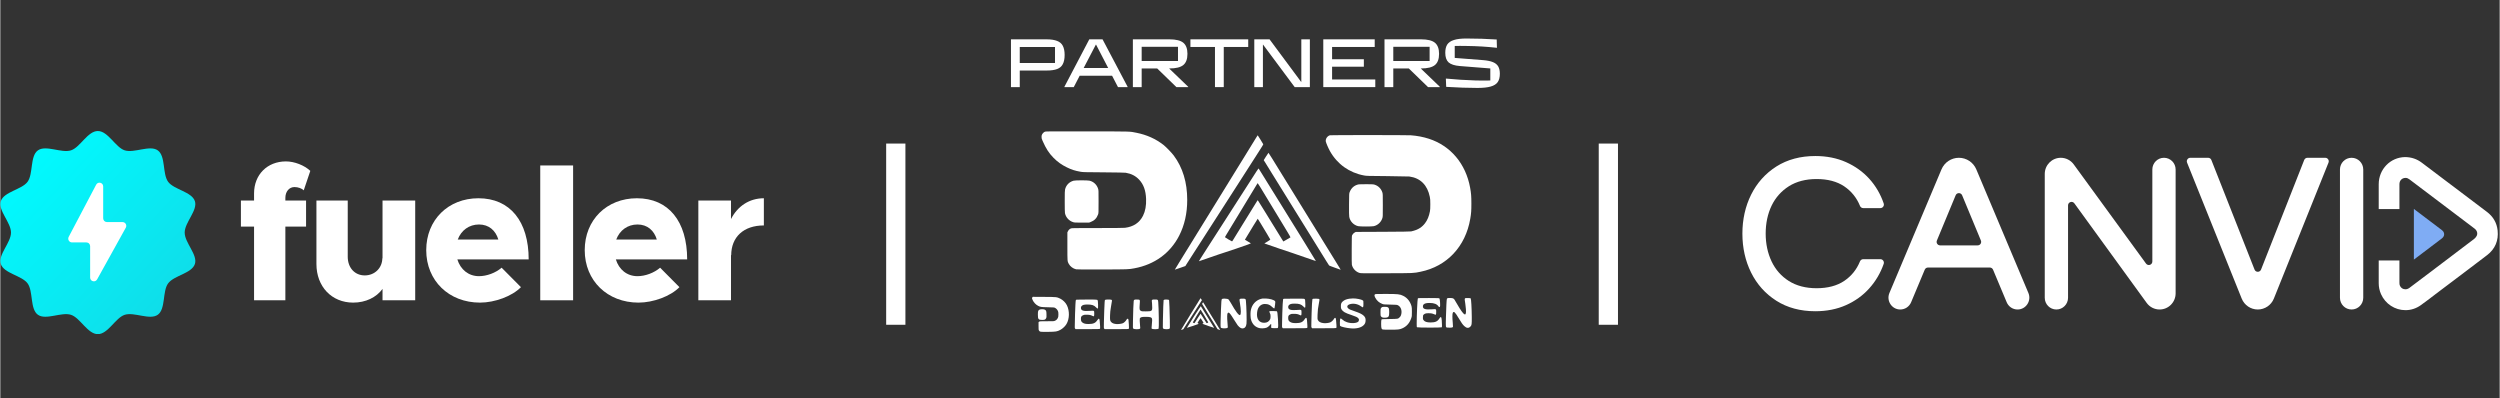 <svg xmlns="http://www.w3.org/2000/svg" xmlns:xlink="http://www.w3.org/1999/xlink" width="628" zoomAndPan="magnify" viewBox="0 0 470.88 75" height="100" preserveAspectRatio="xMidYMid meet" version="1.0"><rect x="0" y="0" width="470.88" height="75" fill="#333333" stroke="none"/><defs><g/><clipPath id="b378f875e4"><path d="M 249 25 L 277.477 25 L 277.477 52 L 249 52 Z M 249 25 " clip-rule="nonzero"/></clipPath><clipPath id="2a01359de5"><path d="M 258 55 L 266 55 L 266 62.969 L 258 62.969 Z M 258 55 " clip-rule="nonzero"/></clipPath><clipPath id="011d9b3bbb"><path d="M 194.25 55 L 202 55 L 202 62.969 L 194.25 62.969 Z M 194.25 55 " clip-rule="nonzero"/></clipPath><clipPath id="5551faa75c"><path d="M 272 56 L 277.477 56 L 277.477 62 L 272 62 Z M 272 56 " clip-rule="nonzero"/></clipPath><clipPath id="54a0694d3c"><path d="M 222 56 L 227 56 L 227 62.969 L 222 62.969 Z M 222 56 " clip-rule="nonzero"/></clipPath><clipPath id="becc20d64c"><path d="M 202 56 L 208 56 L 208 62.969 L 202 62.969 Z M 202 56 " clip-rule="nonzero"/></clipPath><clipPath id="1d9ea80da1"><path d="M 207 56 L 213 56 L 213 62.969 L 207 62.969 Z M 207 56 " clip-rule="nonzero"/></clipPath><clipPath id="7f0919ddd7"><path d="M 213 56 L 219 56 L 219 62.969 L 213 62.969 Z M 213 56 " clip-rule="nonzero"/></clipPath><clipPath id="6d945ecf46"><path d="M 219 56 L 221 56 L 221 62.969 L 219 62.969 Z M 219 56 " clip-rule="nonzero"/></clipPath><clipPath id="3efb2ae160"><path d="M 226 56 L 230 56 L 230 62.969 L 226 62.969 Z M 226 56 " clip-rule="nonzero"/></clipPath><clipPath id="db96c70004"><path d="M 131 37 L 143.965 37 L 143.965 57 L 131 57 Z M 131 37 " clip-rule="nonzero"/></clipPath><clipPath id="0ea55e3d4f"><path d="M 0 24.684 L 37 24.684 L 37 62.926 L 0 62.926 Z M 0 24.684 " clip-rule="nonzero"/></clipPath><clipPath id="91168e3e15"><path d="M 18.375 24.684 C 20.293 24.684 21.699 27.766 23.43 28.324 C 25.227 28.902 28.18 27.254 29.672 28.336 C 31.184 29.43 30.516 32.742 31.613 34.246 C 32.699 35.73 36.078 36.117 36.66 37.902 C 37.223 39.629 34.734 41.906 34.734 43.816 C 34.734 45.727 37.223 48.008 36.66 49.73 C 36.078 51.52 32.699 51.902 31.613 53.391 C 30.512 54.891 31.184 58.207 29.672 59.297 C 28.18 60.379 25.227 58.73 23.43 59.312 C 21.699 59.871 20.293 62.953 18.375 62.953 C 16.453 62.953 15.047 59.871 13.316 59.312 C 11.52 58.73 8.566 60.379 7.074 59.297 C 5.566 58.203 6.234 54.891 5.137 53.391 C 4.047 51.902 0.672 51.52 0.09 49.73 C -0.473 48.008 2.012 45.727 2.012 43.816 C 2.012 41.906 -0.473 39.629 0.09 37.902 C 0.672 36.117 4.047 35.73 5.137 34.246 C 6.234 32.742 5.566 29.43 7.074 28.336 C 8.57 27.254 11.523 28.902 13.316 28.324 C 15.047 27.766 16.453 24.684 18.375 24.684 Z M 18.375 24.684 " clip-rule="nonzero"/></clipPath><linearGradient x1="-3.8" gradientTransform="matrix(0.26, 0, 0, 0.26, 0.005, 24.684)" y1="4.033" x2="145.725" gradientUnits="userSpaceOnUse" y2="144.179" id="6e39c79d5a"><stop stop-opacity="1" stop-color="rgb(0%, 98.399%, 100%)" offset="0"/><stop stop-opacity="1" stop-color="rgb(0.027%, 98.344%, 99.959%)" offset="0.125"/><stop stop-opacity="1" stop-color="rgb(0.119%, 98.166%, 99.826%)" offset="0.141"/><stop stop-opacity="1" stop-color="rgb(0.249%, 97.919%, 99.641%)" offset="0.156"/><stop stop-opacity="1" stop-color="rgb(0.378%, 97.67%, 99.457%)" offset="0.172"/><stop stop-opacity="1" stop-color="rgb(0.508%, 97.421%, 99.272%)" offset="0.188"/><stop stop-opacity="1" stop-color="rgb(0.636%, 97.174%, 99.088%)" offset="0.203"/><stop stop-opacity="1" stop-color="rgb(0.766%, 96.925%, 98.903%)" offset="0.219"/><stop stop-opacity="1" stop-color="rgb(0.896%, 96.677%, 98.718%)" offset="0.234"/><stop stop-opacity="1" stop-color="rgb(1.024%, 96.429%, 98.534%)" offset="0.25"/><stop stop-opacity="1" stop-color="rgb(1.154%, 96.181%, 98.349%)" offset="0.266"/><stop stop-opacity="1" stop-color="rgb(1.283%, 95.932%, 98.164%)" offset="0.281"/><stop stop-opacity="1" stop-color="rgb(1.411%, 95.685%, 97.98%)" offset="0.297"/><stop stop-opacity="1" stop-color="rgb(1.541%, 95.436%, 97.795%)" offset="0.312"/><stop stop-opacity="1" stop-color="rgb(1.671%, 95.189%, 97.61%)" offset="0.328"/><stop stop-opacity="1" stop-color="rgb(1.799%, 94.94%, 97.426%)" offset="0.344"/><stop stop-opacity="1" stop-color="rgb(1.929%, 94.691%, 97.241%)" offset="0.359"/><stop stop-opacity="1" stop-color="rgb(2.058%, 94.444%, 97.057%)" offset="0.375"/><stop stop-opacity="1" stop-color="rgb(2.187%, 94.196%, 96.872%)" offset="0.391"/><stop stop-opacity="1" stop-color="rgb(2.316%, 93.947%, 96.687%)" offset="0.406"/><stop stop-opacity="1" stop-color="rgb(2.446%, 93.7%, 96.503%)" offset="0.422"/><stop stop-opacity="1" stop-color="rgb(2.574%, 93.451%, 96.318%)" offset="0.438"/><stop stop-opacity="1" stop-color="rgb(2.704%, 93.202%, 96.133%)" offset="0.453"/><stop stop-opacity="1" stop-color="rgb(2.834%, 92.955%, 95.949%)" offset="0.469"/><stop stop-opacity="1" stop-color="rgb(2.962%, 92.706%, 95.764%)" offset="0.484"/><stop stop-opacity="1" stop-color="rgb(3.091%, 92.458%, 95.58%)" offset="0.491"/><stop stop-opacity="1" stop-color="rgb(3.157%, 92.334%, 95.488%)" offset="0.5"/><stop stop-opacity="1" stop-color="rgb(3.221%, 92.21%, 95.395%)" offset="0.509"/><stop stop-opacity="1" stop-color="rgb(3.287%, 92.087%, 95.303%)" offset="0.516"/><stop stop-opacity="1" stop-color="rgb(3.351%, 91.962%, 95.21%)" offset="0.531"/><stop stop-opacity="1" stop-color="rgb(3.479%, 91.713%, 95.026%)" offset="0.547"/><stop stop-opacity="1" stop-color="rgb(3.609%, 91.466%, 94.841%)" offset="0.562"/><stop stop-opacity="1" stop-color="rgb(3.738%, 91.217%, 94.656%)" offset="0.578"/><stop stop-opacity="1" stop-color="rgb(3.867%, 90.97%, 94.472%)" offset="0.594"/><stop stop-opacity="1" stop-color="rgb(3.996%, 90.721%, 94.287%)" offset="0.609"/><stop stop-opacity="1" stop-color="rgb(4.126%, 90.472%, 94.102%)" offset="0.625"/><stop stop-opacity="1" stop-color="rgb(4.254%, 90.225%, 93.918%)" offset="0.641"/><stop stop-opacity="1" stop-color="rgb(4.384%, 89.977%, 93.733%)" offset="0.656"/><stop stop-opacity="1" stop-color="rgb(4.514%, 89.728%, 93.55%)" offset="0.672"/><stop stop-opacity="1" stop-color="rgb(4.642%, 89.481%, 93.365%)" offset="0.688"/><stop stop-opacity="1" stop-color="rgb(4.771%, 89.232%, 93.181%)" offset="0.703"/><stop stop-opacity="1" stop-color="rgb(4.901%, 88.983%, 92.996%)" offset="0.719"/><stop stop-opacity="1" stop-color="rgb(5.029%, 88.736%, 92.812%)" offset="0.734"/><stop stop-opacity="1" stop-color="rgb(5.159%, 88.487%, 92.627%)" offset="0.75"/><stop stop-opacity="1" stop-color="rgb(5.289%, 88.239%, 92.442%)" offset="0.766"/><stop stop-opacity="1" stop-color="rgb(5.417%, 87.991%, 92.258%)" offset="0.781"/><stop stop-opacity="1" stop-color="rgb(5.547%, 87.743%, 92.073%)" offset="0.797"/><stop stop-opacity="1" stop-color="rgb(5.676%, 87.494%, 91.888%)" offset="0.812"/><stop stop-opacity="1" stop-color="rgb(5.806%, 87.247%, 91.704%)" offset="0.828"/><stop stop-opacity="1" stop-color="rgb(5.934%, 86.998%, 91.519%)" offset="0.844"/><stop stop-opacity="1" stop-color="rgb(6.064%, 86.751%, 91.335%)" offset="0.859"/><stop stop-opacity="1" stop-color="rgb(6.194%, 86.502%, 91.15%)" offset="0.875"/><stop stop-opacity="1" stop-color="rgb(4.878%, 82.588%, 90.028%)" offset="0.879"/><stop stop-opacity="1" stop-color="rgb(3.499%, 78.799%, 89%)" offset="0.883"/><stop stop-opacity="1" stop-color="rgb(3.499%, 78.799%, 89%)" offset="0.891"/><stop stop-opacity="1" stop-color="rgb(3.499%, 78.799%, 89%)" offset="0.906"/><stop stop-opacity="1" stop-color="rgb(3.499%, 78.799%, 89%)" offset="0.938"/><stop stop-opacity="1" stop-color="rgb(3.499%, 78.799%, 89%)" offset="1"/></linearGradient><clipPath id="53f010cae4"><path d="M 328.207 29.395 L 355 29.395 L 355 58.637 L 328.207 58.637 Z M 328.207 29.395 " clip-rule="nonzero"/></clipPath><clipPath id="384314eb44"><path d="M 355 29.395 L 383 29.395 L 383 58.637 L 355 58.637 Z M 355 29.395 " clip-rule="nonzero"/></clipPath><clipPath id="c4a9f04fd6"><path d="M 385 29.395 L 410 29.395 L 410 58.637 L 385 58.637 Z M 385 29.395 " clip-rule="nonzero"/></clipPath><clipPath id="419379725e"><path d="M 411 29.395 L 439 29.395 L 439 58.637 L 411 58.637 Z M 411 29.395 " clip-rule="nonzero"/></clipPath><clipPath id="67b6787ad5"><path d="M 440 29.395 L 446 29.395 L 446 58.637 L 440 58.637 Z M 440 29.395 " clip-rule="nonzero"/></clipPath><clipPath id="1946d75a72"><path d="M 448 29.395 L 470.527 29.395 L 470.527 58.637 L 448 58.637 Z M 448 29.395 " clip-rule="nonzero"/></clipPath></defs><path fill="#ffffff" d="M 196.828 24.801 C 196.617 24.879 196.387 25.094 196.262 25.332 C 196.191 25.469 196.168 25.578 196.168 25.801 C 196.168 26.062 196.191 26.148 196.371 26.555 C 197.008 28 197.562 28.859 198.414 29.723 C 199.195 30.512 199.938 31.043 200.93 31.527 C 201.812 31.961 202.469 32.172 203.48 32.352 C 203.961 32.441 204.148 32.445 207.871 32.469 C 210.422 32.492 211.852 32.516 212.031 32.547 C 213.09 32.73 213.875 33.133 214.543 33.836 C 215.387 34.73 215.805 35.883 215.863 37.488 C 215.91 38.73 215.719 39.773 215.285 40.645 C 214.629 41.957 213.48 42.723 211.883 42.918 C 211.633 42.945 209.926 42.965 206.68 42.965 C 202.098 42.965 201.844 42.969 201.684 43.043 C 201.434 43.156 201.262 43.32 201.145 43.559 L 201.035 43.773 L 201.035 46.387 C 201.035 49.262 201.031 49.215 201.289 49.699 C 201.559 50.199 202.121 50.625 202.684 50.738 C 202.84 50.773 204.234 50.781 207.582 50.77 C 212.543 50.754 212.555 50.754 213.66 50.547 C 217.453 49.844 220.41 47.691 222.094 44.406 C 223.105 42.43 223.613 40.188 223.613 37.66 C 223.613 34.355 222.762 31.562 221.074 29.297 C 220.68 28.77 219.641 27.699 219.152 27.312 C 217.688 26.164 216.004 25.402 214.039 25.012 C 212.73 24.746 213.258 24.762 204.758 24.754 C 197.984 24.742 196.98 24.746 196.828 24.801 Z M 196.828 24.801 " fill-opacity="1" fill-rule="nonzero"/><g clip-path="url(#b378f875e4)"><path fill="#ffffff" d="M 250.496 25.484 C 250.004 25.633 249.66 26.141 249.715 26.625 C 249.742 26.863 250.195 27.922 250.508 28.477 C 251.871 30.918 254.148 32.547 256.934 33.059 C 257.395 33.148 257.586 33.152 261.281 33.18 C 263.492 33.203 265.285 33.234 265.465 33.254 C 267.535 33.535 268.871 34.867 269.316 37.09 C 269.395 37.484 269.414 37.684 269.41 38.492 C 269.41 39.207 269.391 39.523 269.34 39.816 C 269.164 40.738 268.875 41.445 268.43 42.035 C 268.133 42.43 267.848 42.695 267.453 42.957 C 267 43.25 266.586 43.41 265.805 43.598 C 265.668 43.633 264.102 43.652 260.488 43.672 L 255.367 43.695 L 255.195 43.789 C 254.984 43.898 254.789 44.102 254.688 44.297 C 254.617 44.434 254.613 44.645 254.602 47.062 C 254.594 48.781 254.605 49.746 254.633 49.879 C 254.785 50.578 255.359 51.199 256.055 51.414 C 256.328 51.496 256.406 51.496 261.16 51.48 C 266.465 51.465 266.191 51.477 267.574 51.195 C 272.531 50.184 276.047 46.445 276.934 41.238 C 277.113 40.195 277.148 39.715 277.148 38.324 C 277.145 36.953 277.105 36.453 276.914 35.375 C 276.102 30.863 273.238 27.461 269.133 26.137 C 268.086 25.797 266.934 25.578 265.734 25.488 C 265.051 25.438 250.656 25.434 250.496 25.484 Z M 250.496 25.484 " fill-opacity="1" fill-rule="nonzero"/></g><path fill="#ffffff" d="M 236.789 25.625 C 236.676 25.816 235.785 27.262 235.254 28.121 C 235.004 28.523 234.535 29.285 234.211 29.816 C 233.883 30.34 233.34 31.227 232.996 31.781 C 232.035 33.34 230.594 35.676 229.801 36.965 C 229.531 37.398 228.832 38.527 228.254 39.473 C 227.039 41.438 226.195 42.809 225.492 43.945 C 225.227 44.383 224.707 45.223 224.344 45.809 C 223.98 46.391 223.512 47.152 223.297 47.5 C 223.086 47.844 222.543 48.727 222.09 49.461 C 221.637 50.191 221.273 50.797 221.277 50.805 C 221.289 50.809 221.734 50.656 222.273 50.469 L 223.258 50.125 L 223.59 49.602 C 223.773 49.316 224.156 48.727 224.43 48.289 C 225.059 47.316 225.766 46.215 226.246 45.473 C 226.445 45.164 227.098 44.148 227.695 43.215 C 228.293 42.281 229.531 40.355 230.449 38.93 C 231.363 37.504 232.273 36.082 232.477 35.773 C 232.676 35.465 233.184 34.672 233.605 34.016 C 234.355 32.844 234.707 32.293 235.711 30.734 C 237.496 27.961 237.957 27.23 237.941 27.184 C 237.902 27.09 236.945 25.535 236.906 25.508 C 236.891 25.496 236.836 25.551 236.789 25.625 Z M 236.789 25.625 " fill-opacity="1" fill-rule="nonzero"/><path fill="#ffffff" d="M 238.457 29.48 L 238.027 30.172 L 238.488 30.914 C 238.738 31.32 239.211 32.086 239.539 32.617 C 239.867 33.145 240.332 33.887 240.566 34.27 C 240.801 34.648 241.289 35.438 241.652 36.023 C 242.016 36.609 242.477 37.352 242.676 37.676 C 243.016 38.227 244.086 39.953 245.555 42.316 C 245.91 42.887 246.363 43.625 246.566 43.945 C 246.766 44.27 247.23 45.012 247.59 45.598 C 248.328 46.789 249.098 48.039 249.816 49.191 C 250.082 49.621 250.32 49.992 250.344 50.016 C 250.371 50.047 250.844 50.23 251.395 50.422 C 251.945 50.613 252.43 50.789 252.473 50.809 C 252.531 50.828 252.508 50.766 252.383 50.57 C 252.293 50.422 251.926 49.82 251.562 49.234 C 250.773 47.965 250.074 46.828 249.406 45.742 C 249.141 45.305 248.648 44.508 248.312 43.969 C 246.289 40.695 245.336 39.148 244.996 38.594 C 244.785 38.246 244.316 37.488 243.953 36.902 C 243.59 36.316 243.121 35.551 242.906 35.207 C 242.691 34.859 242 33.734 241.359 32.699 C 240.719 31.664 239.918 30.363 239.574 29.801 C 239.23 29.246 238.934 28.789 238.922 28.789 C 238.906 28.793 238.695 29.105 238.457 29.48 Z M 238.457 29.48 " fill-opacity="1" fill-rule="nonzero"/><path fill="#ffffff" d="M 236.676 32.266 C 235.977 33.355 235.449 34.176 234.734 35.293 C 234.336 35.91 233.848 36.676 233.645 36.984 C 233.445 37.293 232.449 38.844 231.43 40.434 C 230.41 42.02 229.414 43.574 229.215 43.883 C 229.016 44.191 228.355 45.219 227.75 46.16 C 227.145 47.102 226.461 48.176 226.223 48.547 C 225.988 48.914 225.793 49.219 225.805 49.223 C 225.812 49.234 227.863 48.527 229.547 47.934 C 230.133 47.727 230.699 47.543 230.805 47.52 C 230.906 47.5 231.773 47.211 232.727 46.883 C 233.68 46.547 234.719 46.188 235.039 46.078 C 235.352 45.969 235.609 45.871 235.609 45.852 C 235.609 45.84 235.355 45.68 235.047 45.5 C 234.738 45.32 234.48 45.168 234.48 45.16 C 234.48 45.145 234.676 44.824 234.914 44.441 C 235.152 44.055 235.691 43.168 236.109 42.469 C 236.531 41.777 236.887 41.207 236.898 41.207 C 236.914 41.211 237.168 41.609 237.457 42.098 C 237.75 42.586 238.273 43.453 238.625 44.031 C 238.977 44.602 239.262 45.102 239.266 45.129 C 239.27 45.164 239.02 45.34 238.703 45.527 L 238.145 45.859 L 238.309 45.918 C 240.047 46.535 242.422 47.344 243.535 47.699 C 244.043 47.863 245.957 48.523 247.379 49.027 C 247.633 49.113 247.844 49.18 247.852 49.176 C 247.863 49.16 247.555 48.656 245.645 45.578 C 245.02 44.566 244.312 43.43 244.078 43.047 C 243.844 42.668 243.355 41.875 242.988 41.293 C 242.625 40.707 242.117 39.887 241.863 39.473 C 241.605 39.059 241.098 38.238 240.734 37.652 C 240.367 37.07 239.879 36.277 239.645 35.898 C 239.41 35.52 238.953 34.773 238.621 34.246 C 238.289 33.715 237.828 32.965 237.586 32.574 C 237.348 32.18 237.125 31.832 237.09 31.785 C 237.047 31.715 237.004 31.758 236.676 32.266 Z M 237.352 35.215 C 237.586 35.605 238.332 36.84 239.02 37.969 C 239.703 39.094 240.473 40.363 240.734 40.789 C 241.199 41.559 241.562 42.16 242.566 43.816 C 242.859 44.297 243.082 44.703 243.066 44.719 C 243.051 44.738 242.738 44.922 242.375 45.125 L 241.723 45.5 L 241.293 44.809 C 240.699 43.848 239.473 41.859 238.184 39.766 C 236.809 37.531 236.902 37.684 236.844 37.766 C 236.797 37.828 235.887 39.309 234.125 42.168 C 233.895 42.551 233.375 43.387 232.977 44.031 C 232.578 44.672 232.215 45.262 232.176 45.336 C 232.129 45.41 232.07 45.473 232.043 45.473 C 231.969 45.469 230.75 44.746 230.73 44.695 C 230.715 44.648 230.824 44.469 232.707 41.375 C 233.301 40.398 234.211 38.891 234.734 38.031 C 237.07 34.176 236.855 34.52 236.898 34.52 C 236.914 34.52 237.117 34.832 237.352 35.215 Z M 237.352 35.215 " fill-opacity="1" fill-rule="nonzero"/><path fill="#ffffff" d="M 202.211 34.043 C 201.387 34.262 200.793 34.875 200.598 35.691 C 200.547 35.91 200.535 36.32 200.535 37.93 C 200.535 39.156 200.551 39.992 200.578 40.145 C 200.719 40.918 201.332 41.605 202.102 41.848 C 202.379 41.934 202.465 41.941 203.754 41.941 L 205.113 41.941 L 205.41 41.832 C 206.102 41.574 206.559 41.121 206.812 40.414 C 206.91 40.141 206.91 40.137 206.91 37.988 C 206.91 35.883 206.91 35.828 206.816 35.543 C 206.578 34.789 205.965 34.219 205.207 34.039 C 204.836 33.949 202.539 33.953 202.211 34.043 Z M 202.211 34.043 " fill-opacity="1" fill-rule="nonzero"/><path fill="#ffffff" d="M 255.965 34.727 C 255.129 34.875 254.516 35.391 254.207 36.215 C 254.117 36.457 254.113 36.512 254.098 38.512 C 254.09 39.934 254.098 40.645 254.137 40.844 C 254.277 41.688 254.961 42.406 255.812 42.609 C 256.188 42.695 258.387 42.695 258.766 42.609 C 259.52 42.43 260.137 41.855 260.375 41.102 C 260.465 40.82 260.465 40.766 260.465 38.68 C 260.465 36.598 260.461 36.539 260.375 36.254 C 260.156 35.562 259.629 35.027 258.945 34.805 C 258.688 34.719 258.57 34.711 257.414 34.703 C 256.723 34.699 256.07 34.707 255.965 34.727 Z M 255.965 34.727 " fill-opacity="1" fill-rule="nonzero"/><g clip-path="url(#2a01359de5)"><path fill="#ffffff" d="M 258.98 55.457 C 258.844 55.57 258.863 55.742 259.047 56.102 C 259.336 56.648 259.781 57.035 260.352 57.254 C 260.621 57.359 260.68 57.363 261.867 57.387 C 263.043 57.414 263.109 57.418 263.301 57.508 C 263.816 57.762 264.078 58.391 263.961 59.086 C 263.902 59.418 263.809 59.621 263.613 59.797 C 263.309 60.086 263.336 60.082 261.73 60.105 C 260.348 60.125 260.27 60.129 260.211 60.207 C 260.125 60.328 260.129 61.691 260.215 61.859 C 260.344 62.117 260.332 62.113 261.855 62.113 C 263.359 62.113 263.594 62.086 264.09 61.879 C 264.914 61.531 265.488 60.898 265.805 59.98 C 265.941 59.582 265.941 59.578 265.941 58.766 C 265.941 58.102 265.93 57.902 265.867 57.68 C 265.617 56.797 265.07 56.113 264.312 55.738 C 263.668 55.418 263.324 55.379 261.004 55.379 C 259.195 55.379 259.07 55.387 258.98 55.457 Z M 258.98 55.457 " fill-opacity="1" fill-rule="nonzero"/></g><g clip-path="url(#011d9b3bbb)"><path fill="#ffffff" d="M 194.434 56.031 C 194.336 56.16 194.344 56.199 194.492 56.531 C 194.691 56.977 195.105 57.414 195.539 57.629 C 195.957 57.84 196.102 57.859 197.355 57.887 C 198.473 57.91 198.559 57.918 198.715 58.004 C 198.941 58.125 199.129 58.328 199.246 58.578 C 199.324 58.754 199.344 58.859 199.344 59.227 C 199.344 59.594 199.324 59.699 199.246 59.875 C 199.121 60.148 198.969 60.301 198.715 60.422 C 198.512 60.52 198.488 60.523 197.164 60.523 C 195.867 60.523 195.816 60.527 195.707 60.609 L 195.602 60.695 L 195.602 61.414 C 195.602 62.062 195.609 62.145 195.684 62.27 C 195.844 62.531 195.922 62.539 197.395 62.523 C 198.898 62.5 199.082 62.473 199.711 62.145 C 200.113 61.941 200.633 61.449 200.863 61.055 C 201.441 60.07 201.473 58.586 200.945 57.512 C 200.695 57.012 200.199 56.516 199.699 56.27 C 199.027 55.949 199.062 55.949 196.664 55.934 L 194.523 55.922 Z M 194.434 56.031 " fill-opacity="1" fill-rule="nonzero"/></g><path fill="#ffffff" d="M 267.184 56.164 C 267.133 56.172 267.074 56.215 267.055 56.25 C 266.98 56.395 266.844 59.41 266.844 60.965 C 266.844 61.508 266.852 61.609 266.914 61.656 C 267.004 61.734 271.492 61.746 271.57 61.664 C 271.625 61.609 271.625 61.145 271.566 60.355 C 271.512 59.645 271.398 59.562 271.105 60.023 C 270.758 60.566 270.34 60.75 269.477 60.75 C 268.723 60.75 268.34 60.617 268.105 60.273 C 268.016 60.145 268.008 60.09 268.02 59.758 C 268.035 59.391 268.035 59.387 268.188 59.25 C 268.371 59.078 268.59 59.016 269.012 59.012 C 269.5 59 269.805 59.055 270.121 59.199 C 270.395 59.324 270.406 59.324 270.461 59.25 C 270.504 59.195 270.52 59.043 270.52 58.766 C 270.52 58.203 270.539 58.211 269.766 58.27 C 268.43 58.371 267.973 58.215 268.02 57.672 C 268.039 57.496 268.066 57.434 268.172 57.336 C 268.379 57.152 268.711 57.078 269.289 57.078 C 270.148 57.082 270.664 57.289 270.965 57.742 C 271.039 57.859 271.152 57.875 271.23 57.785 C 271.312 57.688 271.227 56.32 271.133 56.227 C 271.07 56.164 270.891 56.156 269.172 56.148 C 268.129 56.145 267.238 56.148 267.184 56.164 Z M 267.184 56.164 " fill-opacity="1" fill-rule="nonzero"/><g clip-path="url(#5551faa75c)"><path fill="#ffffff" d="M 272.66 56.176 C 272.613 56.195 272.555 56.258 272.531 56.309 C 272.477 56.457 272.406 57.812 272.355 59.738 C 272.305 61.68 272.301 61.656 272.574 61.711 C 272.797 61.754 273.434 61.738 273.551 61.688 C 273.609 61.66 273.668 61.598 273.684 61.551 C 273.691 61.5 273.672 61.164 273.637 60.801 C 273.547 59.871 273.551 59.121 273.648 58.934 C 273.824 58.578 274.059 58.781 274.699 59.859 C 275.293 60.844 275.504 61.148 275.809 61.434 C 276.246 61.844 276.629 61.875 276.965 61.527 C 277.215 61.27 277.23 61.125 277.223 59.73 C 277.207 57.965 277.113 56.359 277.02 56.227 C 276.973 56.168 276.895 56.156 276.48 56.156 C 275.793 56.156 275.828 56.082 276.004 57.23 C 276.113 57.953 276.16 58.668 276.117 58.938 C 276.055 59.328 275.902 59.344 275.594 59 C 275.277 58.656 274.633 57.645 274.145 56.758 C 273.926 56.352 273.852 56.277 273.629 56.191 C 273.449 56.129 272.809 56.117 272.66 56.176 Z M 272.66 56.176 " fill-opacity="1" fill-rule="nonzero"/></g><g clip-path="url(#54a0694d3c)"><path fill="#ffffff" d="M 224.273 59.156 C 223.266 60.801 222.441 62.148 222.441 62.164 C 222.441 62.176 222.543 62.148 222.664 62.105 L 222.879 62.023 L 224.633 59.285 L 226.379 56.551 L 226.258 56.363 C 226.195 56.258 226.133 56.176 226.121 56.176 C 226.109 56.176 225.277 57.516 224.273 59.156 Z M 224.273 59.156 " fill-opacity="1" fill-rule="nonzero"/></g><path fill="#ffffff" d="M 237.805 56.242 C 236.84 56.395 236.043 57.066 235.715 58.004 C 235.566 58.434 235.516 58.848 235.539 59.457 C 235.551 59.887 235.582 60.066 235.668 60.336 C 235.918 61.094 236.41 61.59 237.133 61.797 C 237.484 61.902 238.215 61.871 238.555 61.734 C 238.785 61.648 239.082 61.406 239.301 61.117 C 239.426 60.957 239.465 61.043 239.434 61.402 C 239.406 61.711 239.41 61.73 239.5 61.777 C 239.559 61.809 239.797 61.828 240.117 61.828 C 240.578 61.832 240.648 61.824 240.699 61.758 C 240.766 61.66 240.77 61.059 240.711 60.141 C 240.641 59.074 240.586 58.688 240.5 58.641 C 240.418 58.598 239.258 58.582 239.148 58.625 C 239.051 58.664 239.062 58.773 239.199 59.023 C 239.297 59.219 239.312 59.289 239.312 59.625 C 239.312 59.93 239.293 60.035 239.219 60.172 C 239.004 60.578 238.68 60.777 238.195 60.809 C 237.18 60.867 236.621 60.105 236.777 58.867 C 236.832 58.406 236.945 58.082 237.133 57.836 C 237.496 57.355 238.008 57.18 238.668 57.305 C 239.012 57.371 239.309 57.535 239.605 57.832 C 239.859 58.078 240.004 58.152 240.059 58.062 C 240.07 58.039 240.117 57.762 240.156 57.438 C 240.223 56.883 240.223 56.848 240.152 56.738 C 239.996 56.504 239.16 56.262 238.414 56.238 C 238.148 56.23 237.875 56.234 237.805 56.242 Z M 237.805 56.242 " fill-opacity="1" fill-rule="nonzero"/><path fill="#ffffff" d="M 254.152 56.277 C 253.594 56.363 253.211 56.523 252.914 56.789 C 252.637 57.043 252.562 57.219 252.562 57.68 C 252.562 58.039 252.578 58.098 252.676 58.273 C 252.941 58.719 253.359 58.961 254.543 59.348 C 255.391 59.629 255.668 59.758 255.855 59.977 C 255.965 60.102 255.98 60.145 255.961 60.301 C 255.949 60.402 255.906 60.523 255.863 60.574 C 255.566 60.906 254.516 60.977 253.719 60.707 C 253.336 60.578 253.129 60.457 252.816 60.184 C 252.688 60.07 252.555 59.984 252.527 59.992 C 252.414 60.031 252.375 60.223 252.375 60.781 C 252.375 61.23 252.387 61.367 252.438 61.414 C 252.582 61.559 253.566 61.785 254.371 61.859 C 255.453 61.961 256.355 61.75 256.836 61.281 C 257.102 61.023 257.195 60.812 257.219 60.418 C 257.242 59.973 257.141 59.727 256.816 59.438 C 256.512 59.164 256.07 58.953 255.16 58.641 C 254.75 58.504 254.34 58.348 254.254 58.309 C 253.559 57.953 253.617 57.453 254.379 57.277 C 255.051 57.121 255.82 57.297 256.402 57.738 C 256.762 58.016 256.809 57.957 256.809 57.238 C 256.809 56.691 256.809 56.68 256.699 56.598 C 256.461 56.41 255.496 56.215 254.844 56.223 C 254.645 56.227 254.336 56.25 254.152 56.277 Z M 254.152 56.277 " fill-opacity="1" fill-rule="nonzero"/><path fill="#ffffff" d="M 230.176 56.336 C 230.098 56.402 230.074 56.469 230.047 56.805 C 230.004 57.312 229.934 59.148 229.902 60.543 C 229.879 61.762 229.875 61.758 230.156 61.82 C 230.414 61.883 230.953 61.871 231.117 61.801 C 231.293 61.727 231.289 61.766 231.195 60.766 C 231.109 59.824 231.125 59.102 231.238 58.98 C 231.285 58.93 231.355 58.895 231.406 58.895 C 231.555 58.895 231.855 59.281 232.383 60.152 C 232.668 60.621 232.992 61.125 233.113 61.277 C 233.508 61.762 233.855 61.953 234.184 61.859 C 234.531 61.77 234.703 61.52 234.777 60.996 C 234.848 60.527 234.77 57.668 234.668 56.668 C 234.629 56.309 234.594 56.285 234.168 56.262 C 233.73 56.246 233.531 56.281 233.48 56.383 C 233.449 56.441 233.465 56.645 233.543 57.102 C 233.762 58.453 233.77 59.238 233.562 59.352 C 233.336 59.473 232.73 58.676 231.816 57.051 C 231.652 56.762 231.48 56.492 231.434 56.453 C 231.293 56.32 231.047 56.262 230.652 56.258 C 230.344 56.258 230.25 56.27 230.176 56.336 Z M 230.176 56.336 " fill-opacity="1" fill-rule="nonzero"/><path fill="#ffffff" d="M 241.809 56.289 C 241.758 56.297 241.699 56.34 241.676 56.375 C 241.637 56.461 241.559 57.785 241.527 58.996 C 241.516 59.457 241.496 60.238 241.484 60.738 C 241.461 61.59 241.465 61.645 241.543 61.738 L 241.625 61.84 L 243.879 61.84 C 245.715 61.84 246.148 61.828 246.199 61.781 C 246.258 61.734 246.27 61.66 246.246 61.281 C 246.207 60.422 246.148 59.965 246.074 59.91 C 245.98 59.832 245.887 59.902 245.73 60.148 C 245.383 60.688 244.965 60.875 244.098 60.875 C 243.5 60.875 243.211 60.809 242.93 60.605 C 242.707 60.445 242.637 60.27 242.637 59.891 C 242.637 59.512 242.707 59.387 243.012 59.234 C 243.223 59.133 243.277 59.121 243.723 59.125 C 244.25 59.133 244.465 59.176 244.797 59.34 C 245.109 59.496 245.145 59.457 245.145 58.914 C 245.145 58.324 245.164 58.336 244.387 58.395 C 243.086 58.496 242.637 58.348 242.637 57.84 C 242.637 57.68 242.66 57.613 242.762 57.5 C 242.957 57.273 243.254 57.199 243.91 57.203 C 244.727 57.207 245.109 57.34 245.508 57.754 C 245.695 57.953 245.742 57.984 245.805 57.949 C 245.867 57.906 245.875 57.828 245.863 57.258 C 245.852 56.523 245.824 56.383 245.684 56.312 C 245.609 56.27 245.125 56.262 243.742 56.266 C 242.73 56.266 241.863 56.281 241.809 56.289 Z M 241.809 56.289 " fill-opacity="1" fill-rule="nonzero"/><path fill="#ffffff" d="M 247.324 56.289 C 247.277 56.297 247.219 56.34 247.195 56.375 C 247.156 56.461 247.078 57.785 247.047 58.996 C 247.031 59.457 247.016 60.238 247.004 60.738 C 246.98 61.59 246.984 61.645 247.062 61.738 L 247.141 61.84 L 249.379 61.84 C 251.215 61.84 251.625 61.832 251.684 61.781 C 251.742 61.73 251.746 61.66 251.727 61.258 C 251.688 60.434 251.625 59.965 251.551 59.91 C 251.461 59.836 251.359 59.902 251.234 60.117 C 251.098 60.348 250.789 60.637 250.566 60.73 C 250.324 60.84 249.707 60.918 249.348 60.883 C 248.727 60.824 248.355 60.617 248.211 60.25 C 248.148 60.09 248.145 59.957 248.168 59.277 C 248.191 58.516 248.254 57.984 248.445 56.996 C 248.562 56.406 248.559 56.359 248.398 56.305 C 248.273 56.262 247.527 56.25 247.324 56.289 Z M 247.324 56.289 " fill-opacity="1" fill-rule="nonzero"/><g clip-path="url(#becc20d64c)"><path fill="#ffffff" d="M 202.762 56.457 C 202.711 56.465 202.652 56.496 202.633 56.523 C 202.586 56.578 202.512 57.887 202.477 59.164 C 202.465 59.625 202.449 60.406 202.438 60.902 C 202.41 61.758 202.414 61.812 202.496 61.906 L 202.574 62.008 L 204.832 62.008 C 206.668 62.008 207.098 61.996 207.152 61.949 C 207.211 61.902 207.219 61.828 207.199 61.449 C 207.156 60.59 207.098 60.129 207.027 60.074 C 206.93 60 206.84 60.066 206.68 60.312 C 206.332 60.855 205.914 61.043 205.051 61.043 C 204.449 61.043 204.164 60.977 203.883 60.773 C 203.656 60.609 203.586 60.434 203.586 60.059 C 203.586 59.68 203.656 59.555 203.961 59.402 C 204.176 59.297 204.23 59.289 204.672 59.293 C 205.199 59.297 205.418 59.344 205.746 59.508 C 206.062 59.664 206.094 59.625 206.094 59.082 C 206.094 58.492 206.113 58.504 205.336 58.562 C 204.039 58.664 203.586 58.516 203.586 58.008 C 203.586 57.848 203.609 57.781 203.711 57.668 C 203.906 57.441 204.203 57.367 204.859 57.371 C 205.676 57.375 206.055 57.504 206.453 57.922 C 206.645 58.125 206.691 58.152 206.75 58.113 C 206.816 58.074 206.824 58 206.816 57.426 C 206.805 56.691 206.777 56.551 206.633 56.48 C 206.559 56.438 206.078 56.43 204.695 56.434 C 203.684 56.434 202.812 56.445 202.762 56.457 Z M 202.762 56.457 " fill-opacity="1" fill-rule="nonzero"/></g><g clip-path="url(#1d9ea80da1)"><path fill="#ffffff" d="M 208.184 56.48 C 208.09 56.531 208.074 56.562 208.055 56.906 C 208.016 57.379 207.941 59.477 207.914 60.801 C 207.891 61.754 207.895 61.812 207.973 61.906 L 208.051 62.008 L 210.293 62.008 C 212.25 62.008 212.535 62 212.594 61.945 C 212.648 61.887 212.652 61.785 212.617 61.148 C 212.566 60.293 212.547 60.145 212.461 60.074 C 212.371 60.004 212.27 60.066 212.145 60.281 C 211.996 60.527 211.715 60.797 211.488 60.895 C 211.238 61.004 210.621 61.082 210.258 61.051 C 209.809 61.008 209.535 60.906 209.332 60.715 C 209.074 60.469 209.047 60.324 209.074 59.414 C 209.094 58.805 209.125 58.5 209.25 57.785 C 209.336 57.301 209.414 56.82 209.426 56.715 C 209.445 56.527 209.441 56.52 209.312 56.473 C 209.125 56.41 208.32 56.414 208.184 56.48 Z M 208.184 56.48 " fill-opacity="1" fill-rule="nonzero"/></g><g clip-path="url(#7f0919ddd7)"><path fill="#ffffff" d="M 213.66 56.477 C 213.59 56.52 213.547 56.582 213.531 56.699 C 213.488 56.941 213.414 58.875 213.391 60.449 C 213.367 61.766 213.367 61.82 213.449 61.898 C 213.613 62.062 214.551 62.078 214.707 61.918 C 214.777 61.844 214.781 61.816 214.727 61.359 C 214.695 61.098 214.668 60.672 214.664 60.426 C 214.664 60.008 214.672 59.969 214.766 59.879 C 214.91 59.73 215.258 59.676 215.961 59.695 C 216.629 59.711 216.852 59.777 216.953 59.98 C 217.023 60.121 217.02 60.539 216.938 61.258 C 216.895 61.668 216.887 61.883 216.91 61.906 C 217.062 62.059 218.078 62.062 218.227 61.91 C 218.305 61.832 218.254 58.125 218.152 56.91 C 218.109 56.445 218.086 56.426 217.527 56.426 C 217.141 56.426 217.082 56.434 217.004 56.516 C 216.957 56.559 216.926 56.633 216.938 56.668 C 216.965 56.762 217.012 57.48 217.016 57.934 C 217.027 58.59 216.906 58.664 215.816 58.664 C 215.113 58.664 215.051 58.656 214.887 58.57 C 214.617 58.426 214.594 58.309 214.66 57.359 C 214.727 56.406 214.754 56.453 214.172 56.434 C 213.898 56.426 213.734 56.441 213.66 56.477 Z M 213.66 56.477 " fill-opacity="1" fill-rule="nonzero"/></g><g clip-path="url(#6d945ecf46)"><path fill="#ffffff" d="M 219.281 56.469 C 219.23 56.488 219.176 56.523 219.164 56.543 C 219.133 56.594 219.066 58.465 219.031 60.359 C 219.004 61.781 219.004 61.812 219.09 61.895 C 219.25 62.059 220.102 62.074 220.281 61.914 C 220.359 61.84 220.359 61.801 220.336 60.379 C 220.301 58.574 220.234 56.68 220.199 56.582 C 220.188 56.539 220.129 56.488 220.07 56.465 C 219.945 56.418 219.402 56.418 219.281 56.469 Z M 219.281 56.469 " fill-opacity="1" fill-rule="nonzero"/></g><g clip-path="url(#3efb2ae160)"><path fill="#ffffff" d="M 226.504 57.078 C 226.453 57.152 226.414 57.238 226.414 57.258 C 226.414 57.277 227.07 58.359 227.867 59.648 L 229.324 62.008 L 229.582 62.098 L 229.84 62.191 L 229.742 62.035 C 229.691 61.953 228.98 60.801 228.168 59.477 C 227.359 58.156 226.672 57.043 226.648 57.004 C 226.605 56.945 226.59 56.953 226.504 57.078 Z M 226.504 57.078 " fill-opacity="1" fill-rule="nonzero"/></g><path fill="#ffffff" d="M 224.832 59.699 C 224.113 60.824 223.535 61.758 223.547 61.766 C 223.562 61.785 225.617 61.094 225.73 61.031 C 225.785 61 225.773 60.98 225.672 60.922 L 225.547 60.844 L 225.82 60.395 C 225.965 60.145 226.105 59.938 226.125 59.938 C 226.141 59.938 226.254 60.102 226.375 60.301 C 226.496 60.508 226.621 60.711 226.656 60.762 C 226.707 60.844 226.703 60.859 226.574 60.926 C 226.473 60.977 226.453 61 226.5 61.023 C 226.594 61.078 228.676 61.785 228.691 61.77 C 228.703 61.758 226.223 57.723 226.172 57.676 C 226.152 57.66 225.551 58.57 224.832 59.699 Z M 226.867 59.52 C 227.27 60.188 227.59 60.742 227.578 60.75 C 227.57 60.758 227.5 60.797 227.422 60.836 C 227.246 60.926 227.324 61.016 226.656 59.926 C 226.375 59.473 226.137 59.102 226.125 59.102 C 226.109 59.102 225.852 59.5 225.555 59.984 C 225.258 60.469 225 60.875 224.984 60.883 C 224.957 60.898 224.719 60.801 224.66 60.75 C 224.641 60.73 226.086 58.312 226.121 58.309 C 226.133 58.309 226.469 58.855 226.867 59.52 Z M 226.867 59.52 " fill-opacity="1" fill-rule="nonzero"/><path fill="#ffffff" d="M 260.32 57.859 C 260.266 57.891 260.172 57.977 260.125 58.051 C 260.035 58.188 260.027 58.238 260.027 58.82 C 260.027 59.379 260.035 59.461 260.109 59.582 C 260.234 59.789 260.414 59.855 260.84 59.855 C 261.277 59.855 261.48 59.77 261.59 59.543 C 261.688 59.344 261.688 58.277 261.594 58.094 C 261.477 57.867 261.316 57.805 260.844 57.805 C 260.59 57.805 260.383 57.828 260.32 57.859 Z M 260.32 57.859 " fill-opacity="1" fill-rule="nonzero"/><path fill="#ffffff" d="M 195.773 58.34 C 195.523 58.477 195.477 58.625 195.477 59.262 C 195.477 60.148 195.574 60.273 196.281 60.273 C 196.77 60.273 196.895 60.219 197.027 59.949 C 197.105 59.789 197.113 59.707 197.098 59.215 C 197.086 58.602 197.047 58.5 196.801 58.348 C 196.613 58.23 195.977 58.23 195.773 58.34 Z M 195.773 58.34 " fill-opacity="1" fill-rule="nonzero"/><g fill="#ffffff" fill-opacity="1"><g transform="translate(188.797, 16.411)"><g><path d="M 1.609 0 L 1.609 -9 L 8.328 -9 C 9.148 -9 9.805 -8.898 10.297 -8.703 C 10.797 -8.516 11.156 -8.207 11.375 -7.781 C 11.602 -7.352 11.719 -6.781 11.719 -6.062 C 11.719 -5.332 11.602 -4.754 11.375 -4.328 C 11.156 -3.898 10.801 -3.594 10.312 -3.406 C 9.82 -3.219 9.164 -3.125 8.344 -3.125 L 3.266 -3.125 L 3.266 0 Z M 3.266 -7.562 L 3.266 -4.547 L 9.906 -4.547 L 9.906 -7.562 Z M 3.266 -7.562 "/></g></g></g><g fill="#ffffff" fill-opacity="1"><g transform="translate(200.38, 16.411)"><g><path d="M 4.781 -9 L 7.281 -9 L 12 -0.062 L 12 0 L 10.188 0 L 9.078 -2.141 L 2.969 -2.141 L 1.859 0 L 0.094 0 L 0.094 -0.062 Z M 6.016 -8 L 3.719 -3.594 L 8.344 -3.594 L 6.062 -8 Z M 6.016 -8 "/></g></g></g><g fill="#ffffff" fill-opacity="1"><g transform="translate(211.764, 16.411)"><g><path d="M 8.438 -3.516 L 12.031 -0.062 L 12.031 0 L 9.812 0 L 6.188 -3.516 L 3.266 -3.516 L 3.266 0 L 1.609 0 L 1.609 -9 L 8.516 -9 C 9.723 -9 10.586 -8.785 11.109 -8.359 C 11.629 -7.93 11.891 -7.234 11.891 -6.266 C 11.891 -5.285 11.629 -4.582 11.109 -4.156 C 10.586 -3.727 9.723 -3.516 8.516 -3.516 Z M 10.109 -7.594 L 3.266 -7.594 L 3.266 -4.922 L 10.109 -4.922 Z M 10.109 -7.594 "/></g></g></g><g fill="#ffffff" fill-opacity="1"><g transform="translate(223.996, 16.411)"><g><path d="M 6.5 0 L 4.844 0 L 4.844 -7.562 L 0.219 -7.562 L 0.219 -9 L 11.109 -9 L 11.109 -7.562 L 6.5 -7.562 Z M 6.5 0 "/></g></g></g><g fill="#ffffff" fill-opacity="1"><g transform="translate(234.64, 16.411)"><g><path d="M 3.234 0 L 1.609 0 L 1.609 -9 L 4.484 -9 L 10.422 -1 L 10.469 -1 L 10.469 -9 L 12.078 -9 L 12.078 0 L 9.219 0 L 3.266 -8 L 3.234 -8 Z M 3.234 0 "/></g></g></g><g fill="#ffffff" fill-opacity="1"><g transform="translate(247.639, 16.411)"><g><path d="M 11.406 0 L 1.609 0 L 1.609 -9 L 11.297 -9 L 11.297 -7.562 L 3.266 -7.562 L 3.266 -5.25 L 9.25 -5.25 L 9.25 -3.844 L 3.266 -3.844 L 3.266 -1.438 L 11.406 -1.438 Z M 11.406 0 "/></g></g></g><g fill="#ffffff" fill-opacity="1"><g transform="translate(259.17, 16.411)"><g><path d="M 8.438 -3.516 L 12.031 -0.062 L 12.031 0 L 9.812 0 L 6.188 -3.516 L 3.266 -3.516 L 3.266 0 L 1.609 0 L 1.609 -9 L 8.516 -9 C 9.723 -9 10.586 -8.785 11.109 -8.359 C 11.629 -7.93 11.891 -7.234 11.891 -6.266 C 11.891 -5.285 11.629 -4.582 11.109 -4.156 C 10.586 -3.727 9.723 -3.516 8.516 -3.516 Z M 10.109 -7.594 L 3.266 -7.594 L 3.266 -4.922 L 10.109 -4.922 Z M 10.109 -7.594 "/></g></g></g><g fill="#ffffff" fill-opacity="1"><g transform="translate(271.402, 16.411)"><g><path d="M 6.891 0.156 C 5.109 0.156 3.145 0.086 1 -0.047 L 0.938 -1.609 C 2.738 -1.43 4.625 -1.312 6.594 -1.25 C 7.332 -1.238 7.891 -1.234 8.266 -1.234 C 8.723 -1.234 9.07 -1.238 9.312 -1.25 L 9.312 -3.516 L 3.578 -3.969 C 2.586 -4.051 1.879 -4.281 1.453 -4.656 C 1.035 -5.039 0.828 -5.645 0.828 -6.469 C 0.828 -7.125 0.953 -7.645 1.203 -8.031 C 1.461 -8.414 1.879 -8.695 2.453 -8.875 C 3.035 -9.062 3.812 -9.156 4.781 -9.156 C 6.75 -9.156 8.66 -9.094 10.516 -8.969 L 10.562 -7.406 C 8.695 -7.613 6.828 -7.727 4.953 -7.75 C 4.641 -7.758 4.188 -7.766 3.594 -7.766 C 3.156 -7.766 2.828 -7.758 2.609 -7.75 L 2.609 -5.5 L 8.016 -5.078 C 8.766 -5.016 9.363 -4.891 9.812 -4.703 C 10.258 -4.523 10.586 -4.258 10.797 -3.906 C 11.004 -3.551 11.109 -3.086 11.109 -2.516 C 11.109 -1.848 10.973 -1.32 10.703 -0.938 C 10.441 -0.562 10.004 -0.285 9.391 -0.109 C 8.785 0.066 7.953 0.156 6.891 0.156 Z M 6.891 0.156 "/></g></g></g><path fill="#ffffff" d="M 53.703 37.277 C 53.703 36.078 54.434 35.242 55.414 35.242 C 56.105 35.242 56.801 35.496 57.164 35.859 L 58.402 32.191 C 57.273 31.137 55.414 30.41 53.812 30.41 C 50.281 30.41 47.805 32.918 47.805 36.441 L 47.805 37.785 L 45.328 37.785 L 45.328 42.691 L 47.805 42.691 L 47.805 56.574 L 53.703 56.574 L 53.703 42.691 L 57.602 42.691 L 57.602 37.785 L 53.703 37.785 Z M 53.703 37.277 " fill-opacity="1" fill-rule="nonzero"/><path fill="#ffffff" d="M 72.008 37.785 L 72.008 48.727 L 71.973 48.617 C 71.973 50.469 70.551 51.887 68.66 51.887 C 66.766 51.887 65.453 50.434 65.453 48.363 L 65.453 37.785 L 59.555 37.785 L 59.555 49.742 C 59.555 53.996 62.43 57.012 66.473 57.012 C 68.84 57.012 70.844 56.031 72.008 54.43 L 72.008 56.574 L 78.164 56.574 L 78.164 37.785 Z M 72.008 37.785 " fill-opacity="1" fill-rule="nonzero"/><path fill="#ffffff" d="M 90.184 52.031 C 88.184 52.031 86.688 50.762 86.105 48.871 L 99.543 48.871 C 99.543 41.711 96.047 37.352 90.074 37.352 C 84.395 37.352 80.242 41.422 80.242 47.125 C 80.242 52.902 84.539 57.012 90.367 57.012 C 93.172 57.012 96.414 55.812 98.086 54.102 L 94.445 50.434 C 93.316 51.414 91.641 52.031 90.184 52.031 Z M 90.184 42.293 C 92.043 42.293 93.316 43.418 93.828 45.129 L 86.18 45.129 C 86.836 43.383 88.328 42.293 90.184 42.293 Z M 90.184 42.293 " fill-opacity="1" fill-rule="nonzero"/><path fill="#ffffff" d="M 101.723 56.574 L 107.914 56.574 L 107.914 31.172 L 101.723 31.172 Z M 101.723 56.574 " fill-opacity="1" fill-rule="nonzero"/><path fill="#ffffff" d="M 120.043 52.031 C 118.039 52.031 116.547 50.762 115.965 48.871 L 129.402 48.871 C 129.402 41.711 125.906 37.352 119.934 37.352 C 114.254 37.352 110.102 41.422 110.102 47.125 C 110.102 52.902 114.398 57.012 120.227 57.012 C 123.027 57.012 126.27 55.812 127.945 54.102 L 124.305 50.434 C 123.176 51.414 121.5 52.031 120.043 52.031 Z M 120.043 42.293 C 121.898 42.293 123.176 43.418 123.684 45.129 L 116.039 45.129 C 116.691 43.383 118.188 42.293 120.043 42.293 Z M 120.043 42.293 " fill-opacity="1" fill-rule="nonzero"/><g clip-path="url(#db96c70004)"><path fill="#ffffff" d="M 137.66 41.273 L 137.66 37.785 L 131.508 37.785 L 131.508 56.574 L 137.66 56.574 L 137.66 48.035 L 137.699 48.105 C 137.699 44.656 140.027 42.473 143.852 42.473 L 143.852 37.352 C 141.121 37.352 138.898 38.84 137.66 41.273 Z M 137.66 41.273 " fill-opacity="1" fill-rule="nonzero"/></g><g clip-path="url(#0ea55e3d4f)"><g clip-path="url(#91168e3e15)"><path fill="url(#6e39c79d5a)" d="M 0 24.684 L 0 62.926 L 37.223 62.926 L 37.223 24.684 Z M 0 24.684 " fill-rule="nonzero"/></g></g><path fill="#ffffff" d="M 18.059 34.793 L 12.879 44.629 C 12.824 44.738 12.797 44.859 12.797 44.98 C 12.801 45.102 12.836 45.223 12.898 45.328 C 12.961 45.434 13.047 45.52 13.152 45.578 C 13.258 45.641 13.379 45.672 13.5 45.672 L 16.219 45.672 C 16.312 45.672 16.402 45.691 16.488 45.727 C 16.574 45.762 16.652 45.812 16.715 45.879 C 16.781 45.945 16.832 46.023 16.867 46.109 C 16.902 46.195 16.922 46.289 16.922 46.383 L 16.922 52.293 C 16.922 53.023 17.883 53.277 18.238 52.637 L 23.641 42.895 C 23.703 42.789 23.734 42.664 23.73 42.543 C 23.73 42.418 23.695 42.297 23.637 42.191 C 23.574 42.082 23.484 41.996 23.379 41.934 C 23.273 41.871 23.152 41.84 23.031 41.84 L 20.078 41.836 C 19.895 41.836 19.715 41.762 19.582 41.629 C 19.453 41.496 19.379 41.312 19.379 41.125 L 19.379 35.125 C 19.379 34.387 18.402 34.141 18.059 34.793 Z M 18.059 34.793 " fill-opacity="1" fill-rule="nonzero"/><g fill="#ffffff" fill-opacity="1"><g transform="translate(161.614, 53.281)"><g><path d="M 8.906 7.906 L 5.281 7.906 L 5.281 -26.234 L 8.906 -26.234 Z M 8.906 7.906 "/></g></g></g><g clip-path="url(#53f010cae4)"><path fill="#ffffff" d="M 354.203 48.828 C 354.66 48.828 354.977 49.281 354.828 49.711 C 354.23 51.434 353.316 52.988 352.117 54.32 C 350.918 55.664 349.438 56.727 347.727 57.488 C 346.016 58.254 344.07 58.637 341.945 58.637 C 339.133 58.637 336.66 57.973 334.602 56.66 C 332.547 55.355 330.945 53.566 329.848 51.352 C 328.758 49.156 328.207 46.691 328.207 44.016 C 328.207 41.348 328.758 38.879 329.848 36.68 C 330.945 34.469 332.547 32.68 334.602 31.371 C 336.664 30.062 339.133 29.395 341.945 29.395 C 344.07 29.395 346.016 29.781 347.727 30.543 C 349.438 31.305 350.918 32.359 352.117 33.688 C 353.316 35.012 354.23 36.57 354.828 38.324 C 354.977 38.758 354.656 39.207 354.203 39.207 L 350.973 39.207 C 350.707 39.207 350.465 39.043 350.363 38.797 L 350.363 38.793 C 349.738 37.254 348.734 36.012 347.383 35.102 C 346.027 34.191 344.281 33.73 342.188 33.73 C 340.148 33.73 338.391 34.188 336.961 35.09 C 335.539 35.996 334.445 37.223 333.711 38.746 C 332.969 40.293 332.594 42.07 332.594 44.016 C 332.594 45.938 332.973 47.707 333.715 49.266 C 334.445 50.805 335.539 52.043 336.961 52.941 C 338.391 53.844 340.148 54.301 342.188 54.301 C 344.281 54.301 346.027 53.84 347.383 52.93 C 348.734 52.023 349.738 50.781 350.363 49.238 C 350.465 48.992 350.707 48.828 350.977 48.828 Z M 354.203 48.828 " fill-opacity="1" fill-rule="nonzero"/></g><g clip-path="url(#384314eb44)"><path fill="#ffffff" d="M 372.531 46.23 L 365.461 46.23 C 364.988 46.23 364.668 45.75 364.852 45.312 L 368.387 36.789 C 368.613 36.25 369.379 36.25 369.605 36.789 L 373.141 45.312 C 373.32 45.75 373.004 46.23 372.531 46.23 Z M 382.09 55.199 L 372.277 31.914 C 371.719 30.586 370.426 29.727 368.996 29.727 C 367.566 29.727 366.273 30.586 365.715 31.914 L 355.906 55.199 C 355.285 56.672 356.359 58.309 357.949 58.309 C 358.395 58.309 358.82 58.176 359.176 57.938 C 359.531 57.699 359.824 57.355 359.996 56.941 L 362.562 50.809 C 362.664 50.562 362.906 50.402 363.172 50.402 L 374.824 50.402 C 375.086 50.402 375.328 50.562 375.43 50.809 L 378 56.941 C 378.344 57.77 379.148 58.309 380.043 58.309 L 380.047 58.309 C 381.637 58.309 382.711 56.672 382.09 55.199 Z M 382.09 55.199 " fill-opacity="1" fill-rule="nonzero"/></g><g clip-path="url(#c4a9f04fd6)"><path fill="#ffffff" d="M 409.828 31.934 L 409.828 55.266 C 409.828 56.945 408.477 58.309 406.809 58.309 C 405.844 58.309 404.938 57.848 404.371 57.062 L 390.75 38.309 C 390.371 37.789 389.559 38.059 389.559 38.699 L 389.559 56.098 C 389.559 57.32 388.574 58.309 387.363 58.309 C 386.152 58.309 385.172 57.32 385.172 56.098 L 385.172 32.77 C 385.172 31.09 386.523 29.727 388.191 29.727 C 389.152 29.727 390.059 30.188 390.629 30.969 L 404.25 49.656 C 404.629 50.176 405.441 49.906 405.441 49.266 L 405.441 31.934 C 405.441 30.715 406.422 29.727 407.633 29.727 C 408.844 29.727 409.828 30.715 409.828 31.934 Z M 409.828 31.934 " fill-opacity="1" fill-rule="nonzero"/></g><g clip-path="url(#419379725e)"><path fill="#ffffff" d="M 438.629 30.641 L 428.336 56.254 C 427.836 57.496 426.637 58.309 425.305 58.309 C 423.977 58.309 422.777 57.496 422.277 56.254 L 411.984 30.641 C 411.809 30.203 412.129 29.727 412.598 29.727 L 415.949 29.727 C 416.223 29.727 416.465 29.891 416.562 30.145 L 424.695 50.785 C 424.914 51.344 425.699 51.344 425.922 50.785 L 434.051 30.145 C 434.152 29.891 434.395 29.727 434.664 29.727 L 438.02 29.727 C 438.488 29.727 438.805 30.203 438.629 30.641 Z M 438.629 30.641 " fill-opacity="1" fill-rule="nonzero"/></g><g clip-path="url(#67b6787ad5)"><path fill="#ffffff" d="M 445.176 31.934 L 445.176 56.098 C 445.176 57.32 444.195 58.309 442.98 58.309 C 441.77 58.309 440.789 57.32 440.789 56.098 L 440.789 31.934 C 440.789 30.715 441.77 29.727 442.98 29.727 C 444.195 29.727 445.176 30.715 445.176 31.934 Z M 445.176 31.934 " fill-opacity="1" fill-rule="nonzero"/></g><path fill="#7facf4" d="M 460.324 44.523 C 460.25 44.676 460.121 44.82 459.984 44.922 C 458.758 45.863 457.523 46.793 456.289 47.723 C 455.766 48.121 455.242 48.516 454.715 48.91 L 454.715 39.363 C 455.77 40.16 456.824 40.957 457.879 41.754 C 458.594 42.297 459.316 42.836 460.031 43.383 C 460.402 43.668 460.527 44.125 460.324 44.523 Z M 460.324 44.523 " fill-opacity="1" fill-rule="nonzero"/><g clip-path="url(#1946d75a72)"><path fill="#ffffff" d="M 448.523 55.414 C 449.336 57.25 451.141 58.434 453.125 58.434 C 454.164 58.434 455.16 58.113 456.012 57.5 C 456.887 56.875 457.754 56.211 458.523 55.625 L 458.695 55.492 C 459.055 55.219 459.414 54.945 459.777 54.672 L 462.133 52.898 C 463.27 52.039 464.352 51.223 465.406 50.422 L 465.574 50.297 C 466.57 49.539 467.547 48.801 468.523 48.055 C 470.02 46.91 470.699 45.305 470.492 43.41 C 470.336 41.988 469.66 40.812 468.477 39.918 C 467.637 39.281 466.797 38.645 465.953 38.008 L 460.637 33.996 C 459.172 32.891 457.703 31.781 456.242 30.676 C 455.293 29.953 454.25 29.602 453.043 29.594 C 450.273 29.641 448.098 31.883 448.09 34.703 C 448.09 36.164 448.09 37.629 448.09 39.09 L 448.09 39.387 L 451.992 39.387 L 451.992 39.09 C 451.992 37.625 451.992 36.16 451.992 34.695 C 451.992 34.012 452.48 33.516 453.145 33.516 C 453.16 33.516 453.176 33.516 453.191 33.516 C 453.203 33.516 453.215 33.516 453.227 33.52 C 453.438 33.527 453.656 33.625 453.906 33.812 C 455.512 35.027 457.113 36.238 458.719 37.449 L 462.719 40.473 C 463.57 41.109 464.852 42.074 466.141 43.062 C 466.625 43.43 466.781 43.98 466.539 44.457 C 466.434 44.664 466.254 44.871 466.043 45.031 C 464.047 46.559 462.008 48.098 459.922 49.672 L 456.273 52.43 C 455.473 53.035 454.672 53.641 453.863 54.246 C 453.633 54.414 453.375 54.504 453.113 54.504 C 452.66 54.504 452.141 54.215 452.008 53.559 C 451.992 53.477 451.992 53.348 451.992 53.211 L 451.992 53.176 C 451.992 51.91 451.992 50.641 451.992 49.375 L 451.992 49.074 L 448.09 49.074 L 448.09 53.359 C 448.09 54.066 448.234 54.762 448.523 55.414 Z M 448.523 55.414 " fill-opacity="1" fill-rule="evenodd"/></g><g fill="#ffffff" fill-opacity="1"><g transform="translate(295.861, 53.281)"><g><path d="M 8.906 7.906 L 5.281 7.906 L 5.281 -26.234 L 8.906 -26.234 Z M 8.906 7.906 "/></g></g></g></svg>